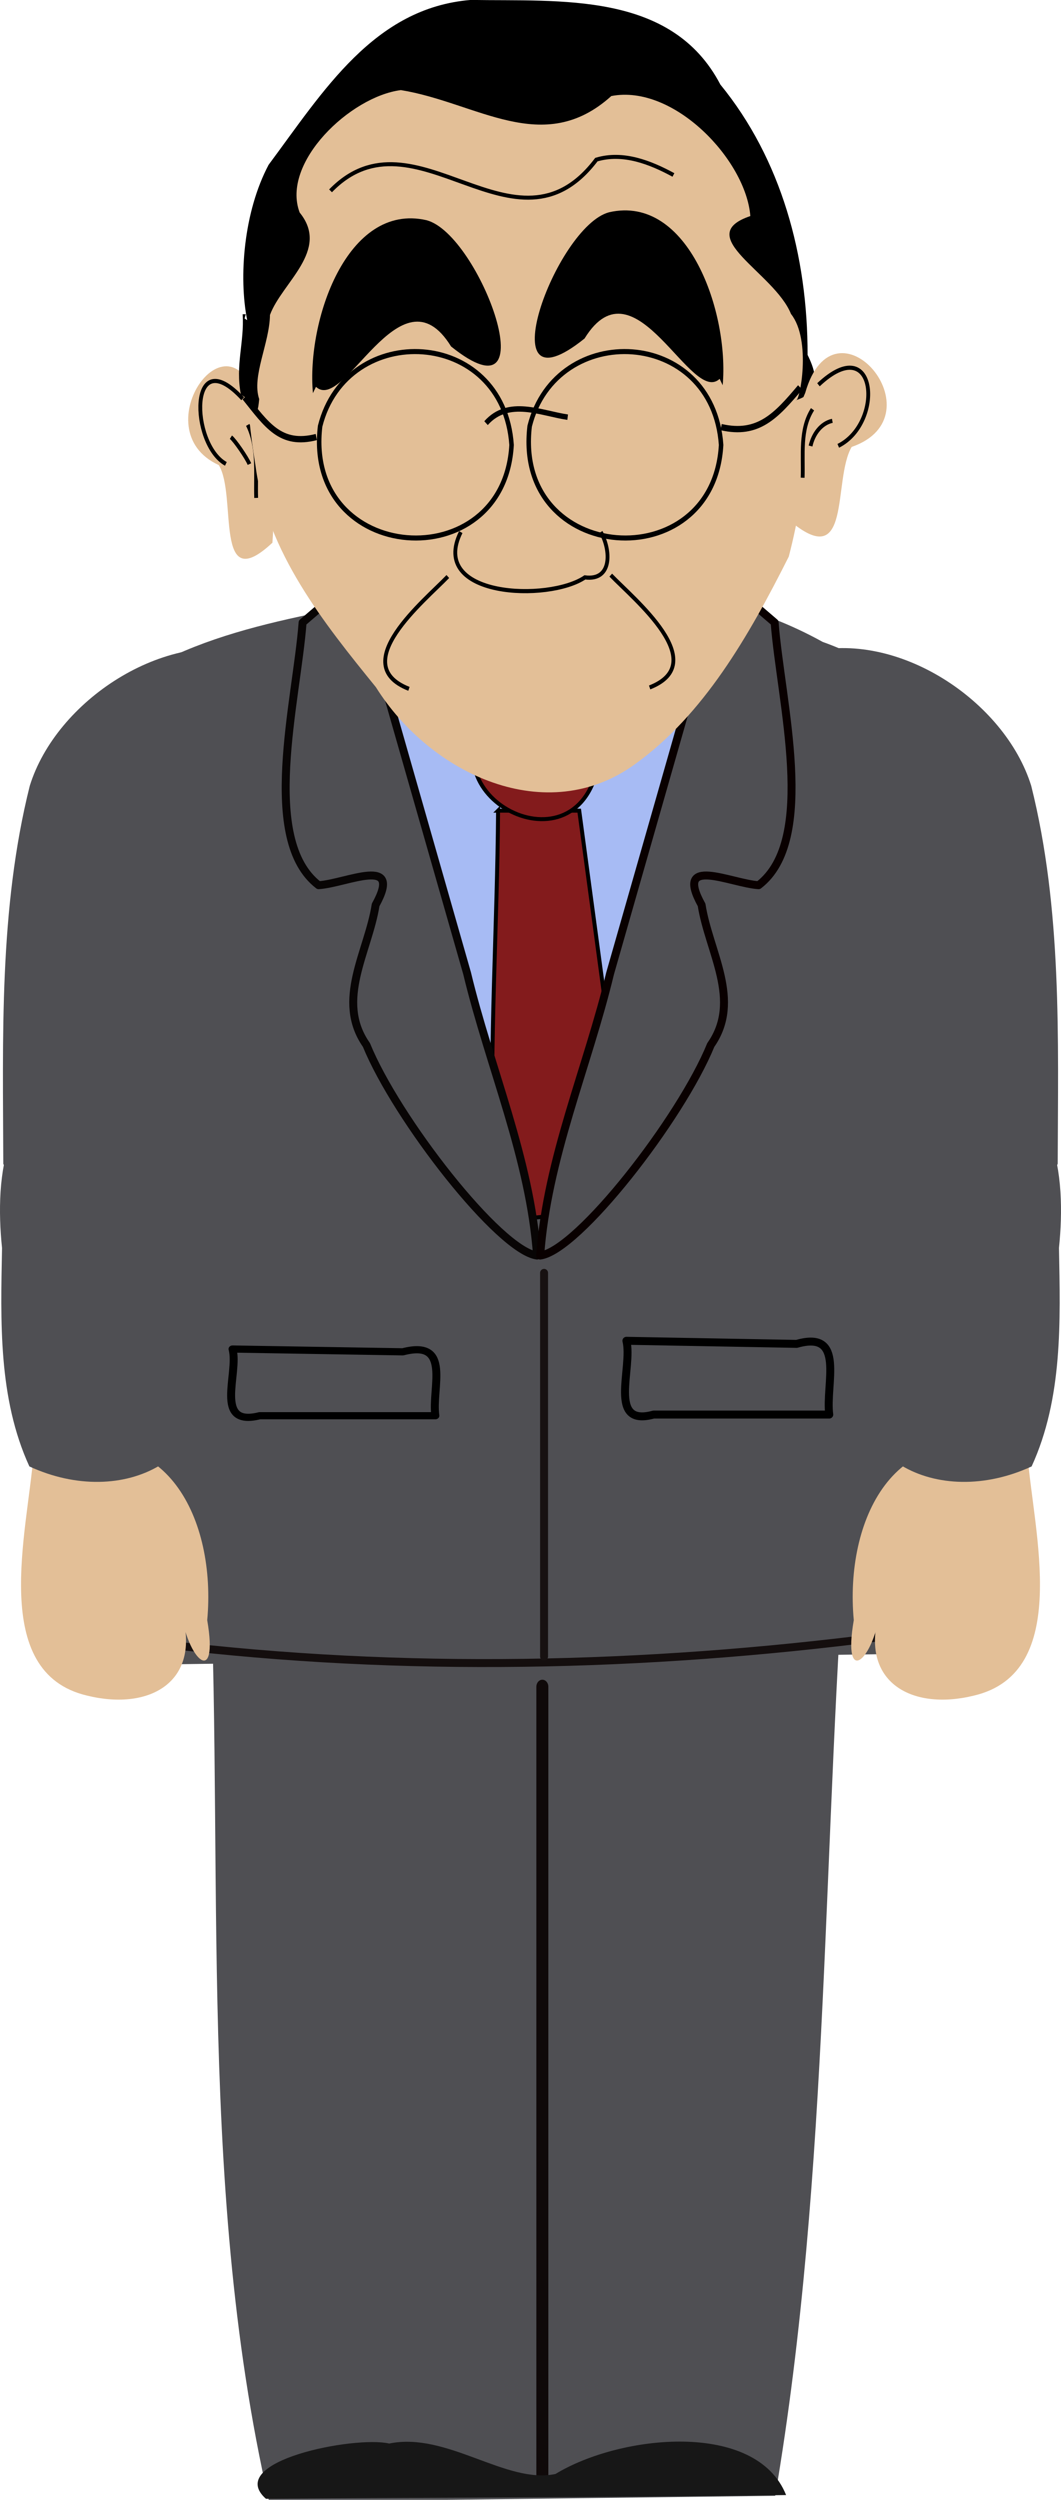 <?xml version="1.0" encoding="UTF-8" standalone="no"?>
<!-- Created with Inkscape (http://www.inkscape.org/) -->

<svg
   xmlns:dc="http://purl.org/dc/elements/1.1/"
   xmlns:cc="http://creativecommons.org/ns#"
   xmlns:rdf="http://www.w3.org/1999/02/22-rdf-syntax-ns#"
   xmlns:svg="http://www.w3.org/2000/svg"
   xmlns="http://www.w3.org/2000/svg"
   xmlns:xlink="http://www.w3.org/1999/xlink"
   xmlns:sodipodi="http://sodipodi.sourceforge.net/DTD/sodipodi-0.dtd"
   xmlns:inkscape="http://www.inkscape.org/namespaces/inkscape"
   width="110.364"
   height="260"
   id="svg2982"
   version="1.1"
   inkscape:version="0.47 r22583"
   sodipodi:docname="gallardon.svg">
  <defs
     id="defs2984">
    <inkscape:perspective
       sodipodi:type="inkscape:persp3d"
       inkscape:vp_x="0 : 526.18109 : 1"
       inkscape:vp_y="0 : 1000 : 0"
       inkscape:vp_z="744.09448 : 526.18109 : 1"
       inkscape:persp3d-origin="372.04724 : 350.78739 : 1"
       id="perspective2990" />
    <inkscape:perspective
       id="perspective2929"
       inkscape:persp3d-origin="0.5 : 0.33333333 : 1"
       inkscape:vp_z="1 : 0.5 : 1"
       inkscape:vp_y="0 : 1000 : 0"
       inkscape:vp_x="0 : 0.5 : 1"
       sodipodi:type="inkscape:persp3d" />
  </defs>
  <sodipodi:namedview
     id="base"
     pagecolor="#ffffff"
     bordercolor="#666666"
     borderopacity="1.0"
     inkscape:pageopacity="0.0"
     inkscape:pageshadow="2"
     inkscape:zoom="1.25"
     inkscape:cx="55.182217"
     inkscape:cy="130"
     inkscape:document-units="px"
     inkscape:current-layer="layer1"
     showgrid="false"
     inkscape:window-width="1024"
     inkscape:window-height="551"
     inkscape:window-x="0"
     inkscape:window-y="26"
     inkscape:window-maximized="1" />
  <g
     inkscape:label="Capa 1"
     inkscape:groupmode="layer"
     id="layer1"
     transform="translate(-377.829,-447.283)">
    <path
       style="color:#000000;fill:#4f4f53;fill-opacity:1;fill-rule:nonzero;stroke:none;marker:none;visibility:visible;display:inline;overflow:visible;enable-background:accumulate"
       d="m 404.22,515.148 c -9.321,-2.409 -20.544,4.997 -23.295,13.87 -3.212,12.836 -2.791,26.185 -2.753,39.311 4.38,10.334 21.015,6.395 22.279,-3.682 2.808,-16.339 3.442,-32.954 3.768,-49.499 z"
       id="path3815" />
    <g
       style="display:inline"
       id="g3890"
       transform="matrix(0.413,0,0,0.487,247.392,357.93)"
       inkscape:export-filename="/home/rgarcia/my.art/south_park_project/characters/textures/gallardon/legs.png"
       inkscape:export-xdpi="299"
       inkscape:export-ydpi="299">
      <path
         style="color:#000000;fill:#4f4f53;fill-opacity:1;fill-rule:nonzero;stroke:none;marker:none;visibility:visible;display:inline;overflow:visible;enable-background:accumulate"
         d="m 367.867,503.667 c 5.162,71.343 -3.158,144.287 15.766,214.151 42.48,-0.438 84.96,-0.876 127.44,-1.314 13.949,-69.588 11.753,-141.094 18.393,-211.523 -53.866,-0.438 -107.732,-0.876 -161.599,-1.314 z"
         id="path3811" />
      <path
         style="fill:none;stroke:#0f0909;stroke-width:3.023;stroke-linecap:round;stroke-linejoin:round;stroke-miterlimit:4;stroke-opacity:1;stroke-dasharray:none"
         d="m 452.425,543.719 c 0,56.423 0,112.846 0,169.269"
         id="path3888" />
      <path
         style="fill:#171717;fill-opacity:1;stroke:none"
         d="m 413.85,705.337 c -8.556,-1.716 -41.747,3.744 -31.036,11.805 43.667,-0.314 87.342,-0.248 131.003,-0.803 -7.512,-15.946 -41.67,-12.979 -58.084,-4.502 -12.415,2.243 -27.326,-9.061 -41.883,-6.5 z"
         id="path3813" />
    </g>
    <g
       style="display:inline"
       id="g3895"
       transform="matrix(0.413,0,0,0.413,247.392,395.023)"
       inkscape:export-filename="/home/rgarcia/my.art/south_park_project/characters/textures/gallardon/body.png"
       inkscape:export-xdpi="299"
       inkscape:export-ydpi="299">
      <path
         style="fill:#4f4f53;fill-opacity:1;stroke:none"
         d="m 337.649,306.596 c 20.876,-20.945 52.495,-24.293 80.128,-30.119 35.09,-4.248 73.413,-5.95 105.269,11.725 24.081,8.505 40.529,29.202 33.482,55.147 -1.278,66.792 -2.797,134.113 -16.553,199.733 -61.311,0.876 -122.622,1.752 -183.933,2.628 -13.064,-78.89 -22.168,-159.044 -18.393,-239.113 z"
         id="path3807" />
      <path
         style="fill:#a7bbf4;fill-opacity:1;stroke:none"
         d="m 408.762,285.166 c 14.245,48.928 28.489,97.855 42.734,146.783 13.935,-48.618 27.87,-97.236 41.805,-145.854 -28.18,-0.31 -56.36,-0.619 -84.539,-0.929 z"
         id="path3869" />
      <path
         style="fill:#831b1c;fill-opacity:1;stroke:#000000;stroke-width:1px;stroke-linecap:butt;stroke-linejoin:miter;stroke-opacity:1"
         d="m 441.277,330.688 c -0.206,29.049 -2.147,58.269 -1.265,87.21 0.967,9.257 2.868,17.421 14.044,14.734 8.476,0.277 11.21,-12.013 17.206,-17.162 3.208,-7.401 -1.512,-16.898 -1.507,-25.145 -2.68,-19.879 -5.361,-39.758 -8.041,-59.636 -6.813,0 -13.625,0 -20.438,0 z"
         id="path3877" />
      <path
         style="fill:#4f4f53;fill-opacity:1;stroke:#080505;stroke-width:2;stroke-linecap:round;stroke-linejoin:round;stroke-miterlimit:4;stroke-opacity:1;stroke-dasharray:none"
         d="m 392.04,283.308 c -1.49,19.762 -10.831,54.74 4.037,66.154 7.057,-0.458 21.331,-7.633 14.357,4.967 -1.836,11.79 -10.199,24.015 -2.314,35.268 7.563,18.55 33.434,51.757 42.968,53.033 -1.74,-24.474 -11.905,-47.336 -17.608,-71.051 -9.478,-33.173 -18.956,-66.346 -28.434,-99.518 -4.335,3.716 -8.671,7.432 -13.006,11.148 z"
         id="path3871" />
      <path
         style="fill:#4f4f53;fill-opacity:1;stroke:#090000;stroke-width:2;stroke-linecap:round;stroke-linejoin:round;stroke-miterlimit:4;stroke-opacity:1;stroke-dasharray:none"
         d="m 510.929,283.308 c 1.49,19.762 10.831,54.74 -4.037,66.154 -7.057,-0.458 -21.331,-7.633 -14.357,4.967 1.836,11.79 10.199,24.015 2.314,35.268 -7.563,18.55 -33.434,51.757 -42.968,53.033 1.74,-24.474 11.905,-47.336 17.608,-71.051 9.478,-33.173 18.956,-66.346 28.434,-99.518 4.335,3.716 8.671,7.432 13.006,11.148 z"
         id="path3873" />
      <path
         style="color:#000000;fill:#831b1c;fill-opacity:1;fill-rule:nonzero;stroke:#000000;stroke-width:1px;stroke-linecap:butt;stroke-linejoin:miter;stroke-miterlimit:4;stroke-opacity:1;stroke-dasharray:none;stroke-dashoffset:0;marker:none;visibility:visible;display:inline;overflow:visible;enable-background:accumulate"
         d="m 442.206,303.746 c -23.231,20.331 17.146,44.032 23.949,16.83 4.978,-15.041 -10.81,-27.971 -23.949,-16.83 z"
         id="path3875" />
      <path
         style="fill:none;stroke:#140e0e;stroke-width:2;stroke-linecap:round;stroke-linejoin:round;stroke-miterlimit:4;stroke-opacity:1;stroke-dasharray:none;display:inline"
         d="m 537.893,538.785 c -59.722,7.675 -120.383,9.048 -180.227,1.858"
         id="path3879" />
      <path
         style="fill:none;stroke:#171111;stroke-width:2;stroke-linecap:round;stroke-linejoin:round;stroke-miterlimit:4;stroke-opacity:1;stroke-dasharray:none"
         d="m 452.857,447.085 c 0,32.205 0,64.411 0,96.616"
         id="path3882" />
      <path
         style="fill:none;stroke:#000000;stroke-width:2;stroke-linecap:round;stroke-linejoin:round;stroke-miterlimit:4;stroke-opacity:1;stroke-dasharray:none"
         d="m 473.594,464.192 c 1.665,6.808 -4.88,21.826 6.839,18.58 14.752,0 29.504,0 44.256,0 -1.025,-7.613 4.219,-21.382 -8.206,-17.8 -14.296,-0.26 -28.593,-0.52 -42.889,-0.78 z"
         id="path3884" />
      <use
         height="744.094"
         width="1052.362"
         transform="matrix(1,0,0,0.904,-99.205,46.637)"
         id="use3886"
         xlink:href="#path3884"
         y="0"
         x="0" />
    </g>
    <path
       style="fill:#e3bf97;fill-opacity:1;stroke:none;display:inline"
       d="m 381.308,598.618 c -0.601,7.949 -4.647,22.623 5.584,25.021 6.681,1.643 12.061,-1.598 9.737,-8.933 0.671,5.244 3.968,8.177 2.755,1.083 0.955,-10.304 -4.15,-21.343 -16.303,-17.331 l -1.772,0.16 0,0 z"
       id="path3819" />
    <path
       style="color:#000000;fill:#4f4f53;fill-opacity:1;fill-rule:nonzero;stroke:none;marker:none;visibility:visible;display:inline;overflow:visible;enable-background:accumulate"
       d="m 380.886,599.802 c 9.667,4.477 20.407,-0.644 18.179,-12.278 -0.131,-10.528 3.567,-27.412 -11.467,-28.43 -9.382,0.932 -10.329,10.469 -9.558,17.989 -0.143,7.62 -0.408,15.627 2.845,22.719 z"
       id="path3817" />
    <use
       style="display:inline"
       x="0"
       y="0"
       xlink:href="#path3815"
       id="use3907"
       transform="matrix(-1,0,0,1,866.022,-1.5608464e-6)"
       width="1052.362"
       height="744.094"
       inkscape:export-filename="/home/rgarcia/my.art/south_park_project/characters/textures/zp/arm_l.png"
       inkscape:export-xdpi="299"
       inkscape:export-ydpi="299" />
    <use
       style="display:inline"
       x="0"
       y="0"
       xlink:href="#path3819"
       id="use3909"
       transform="matrix(-1,0,0,1,866.022,-1.5608464e-6)"
       width="1052.362"
       height="744.094"
       inkscape:export-filename="/home/rgarcia/my.art/south_park_project/characters/textures/zp/hand1_l.png"
       inkscape:export-xdpi="299"
       inkscape:export-ydpi="299" />
    <use
       style="display:inline"
       x="0"
       y="0"
       xlink:href="#path3817"
       id="use3911"
       transform="matrix(-1,0,0,1,866.022,-1.5608464e-6)"
       width="1052.362"
       height="744.094"
       inkscape:export-filename="/home/rgarcia/my.art/south_park_project/characters/textures/zp/forearm_l.png"
       inkscape:export-xdpi="299"
       inkscape:export-ydpi="299" />
    <g
       style="display:inline"
       id="g9251"
       transform="matrix(0.407,0,0,0.413,369.799,384.906)"
       inkscape:export-filename="/home/rgarcia/my.art/south_park_project/characters/textures/gallardon/head.png"
       inkscape:export-xdpi="299"
       inkscape:export-ydpi="299">
      <g
         transform="matrix(0.937,0,0,1,-262.825,154)"
         id="g9197">
        <g
           transform="translate(117,-123)"
           id="g9223">
          <g
             transform="translate(-250.5,-54)"
             id="g9161">
            <g
               id="g3449"
               transform="translate(0,-10)">
              <path
                 style="fill:#e3bf97;fill-opacity:1;stroke:none;display:inline"
                 d="m 505.502,286.636 c -6.932,-26.704 -31.964,5.601 -10.779,14.517 5.1,7.655 -1.515,33.483 14.637,19.553 0.884,-11.461 0.223,-23.22 -3.858,-34.07 z"
                 id="path3780-1" />
              <path
                 style="fill:none;stroke:#000000;stroke-width:1.041px;stroke-linecap:butt;stroke-linejoin:miter;stroke-opacity:1;display:inline"
                 d="m 502.628,291.038 c 3.04,5.676 2.085,12.241 2.297,18.388"
                 id="path4230-9" />
              <path
                 style="fill:none;stroke:#000000;stroke-width:1.041px;stroke-linecap:butt;stroke-linejoin:miter;stroke-opacity:1;display:inline"
                 d="m 503.088,300.91 c -0.69,-1.577 -4.058,-6.093 -5.052,-6.775"
                 id="path4232-7" />
              <path
                 style="fill:none;stroke:#000000;stroke-width:1.041px;stroke-linecap:butt;stroke-linejoin:miter;stroke-opacity:1;display:inline"
                 d="m 501.251,284.457 c -14.787,-14.804 -14.355,11.385 -4.593,16.399"
                 id="path4234-1" />
            </g>
            <path
               style="fill:#e3bf97;fill-opacity:1;stroke:none"
               d="m 502.83,267.384 c -2.33,-28.133 7.701,-56.809 30.909,-73.886 28.908,-22.466 80.481,-24.827 100.611,10.526 21.455,31.985 26.189,73.453 15.85,110.179 -11.026,20.25 -23.26,39.787 -41.747,52.14 -24.207,16.422 -55.956,2.721 -70.877,-19.258 -14.161,-16.105 -29.714,-33.969 -32.828,-55.729 -1.358,-7.896 -2.503,-15.942 -1.918,-23.971 z"
               id="path3386" />
            <path
               style="fill:none;stroke:#000000;stroke-width:1.041px;stroke-linecap:butt;stroke-linejoin:miter;stroke-opacity:1"
               d="m 560.736,308.031 c -8.87,16.467 23.962,17.598 33.85,11.407 7.572,0.932 7.091,-6.973 4.334,-11.407"
               id="path3388" />
            <path
               style="fill:#000000;fill-opacity:1;stroke:none"
               d="m 520.405,273.041 c -1.784,-18.145 9.285,-48.134 30.984,-43.551 14.621,3.535 33.608,51.776 6.695,31.794 -13.915,-20.83 -29.344,17.744 -37.096,9.928 l 0.334,0.062"
               id="path3390" />
            <path
               style="fill:none;stroke:#000000;stroke-width:1.041px;stroke-linecap:butt;stroke-linejoin:miter;stroke-opacity:1"
               d="m 557.2,319.224 c -6.3,6.065 -27.689,22.094 -10.607,28.284"
               id="path3392" />
            <path
               style="fill:#000000;fill-opacity:1;stroke:none"
               d="m 501.236,253.172 c 0.501,7.096 -2.04,12.766 -0.477,20.241 3.919,1.82 4.349,7.443 4.991,1.125 -2.103,-5.74 2.837,-14.076 2.941,-21.195 3.228,-8.137 16.492,-16.259 8.096,-25.783 -5.128,-12.559 13.818,-29.213 27.611,-30.836 20.716,3.091 38.788,17.001 57.393,1.496 17.026,-3.054 36.722,16.093 37.924,30.225 -16.087,5.022 6.537,14.213 11.086,24.653 5.701,6.593 2.346,22.427 1.335,21.744 3.919,-1.273 7.573,-3.339 3.192,-11.433 0.043,-24.916 -7.172,-49.302 -23.794,-68.086 -13.313,-23.541 -43.749,-20.891 -68.047,-21.306 -26.395,1.975 -40.211,22.95 -55.166,41.516 -6.788,11.814 -8.203,28.196 -5.848,39.127 l -0.714,-0.426 0.328,-1.074"
               id="path3394" />
            <path
               style="fill:none;stroke:#000000;stroke-width:1.041px;stroke-linecap:butt;stroke-linejoin:miter;stroke-opacity:1;display:inline"
               d="m 601.642,318.87 c 6.3,6.065 27.689,22.094 10.607,28.284"
               id="path3392-7" />
            <g
               id="g4229"
               transform="matrix(-1,0,0,1,1160.5,0)">
              <path
                 style="fill:#e3bf97;fill-opacity:1;stroke:none;display:inline"
                 d="m 505.818,272.974 c -8.018,-25.919 -37.057,5.786 -12.671,13.613 5.299,8.381 -0.256,32.145 17.206,18.336 1.073,-10.812 0.18,-22.023 -4.535,-31.949 z"
                 id="path4231" />
              <path
                 style="fill:none;stroke:#000000;stroke-width:1.041px;stroke-linecap:butt;stroke-linejoin:miter;stroke-opacity:1;display:inline"
                 d="m 502.202,270.931 c -15.88,-13.796 -18.023,9.561 -5.399,15.379"
                 id="path4237" />
              <path
                 style="fill:none;stroke:#000000;stroke-width:1.041px;stroke-linecap:butt;stroke-linejoin:miter;stroke-opacity:1;display:inline"
                 d="m 503.822,277.102 c 3.509,5.104 2.483,11.461 2.7,17.243"
                 id="path4233" />
              <path
                 style="fill:none;stroke:#000000;stroke-width:1.041px;stroke-linecap:butt;stroke-linejoin:miter;stroke-opacity:1;display:inline"
                 d="m 504.362,286.359 c -0.702,-2.934 -2.79,-5.699 -5.939,-6.353"
                 id="path4235" />
            </g>
            <path
               style="fill:#000000;fill-opacity:1;stroke:none"
               d="m 632.17,271.041 c 1.784,-18.145 -9.285,-48.134 -30.984,-43.551 -14.621,3.535 -33.608,51.776 -6.695,31.794 13.915,-20.83 29.344,17.744 37.096,9.928 l -0.334,0.062"
               id="path9159" />
          </g>
          <g
             transform="matrix(0.968,0,0,1,-233.185,-54.5)"
             id="g9190">
            <path
               style="color:#000000;fill:none;stroke:#000000;stroke-width:1.27;stroke-linecap:round;stroke-linejoin:round;stroke-miterlimit:4;stroke-opacity:1;stroke-dasharray:none;marker:none;visibility:visible;display:inline;overflow:visible;enable-background:accumulate"
               d="m 575.696,286.594 c -2.111,33.695 -58.555,30.114 -53.946,-4.736 7.511,-26.698 51.676,-24.786 53.946,4.736 z"
               id="path9180" />
            <use
               x="0"
               y="0"
               xlink:href="#path9180"
               id="use9182"
               transform="translate(59.042,0)"
               width="1052.362"
               height="744.094" />
            <path
               style="fill:none;stroke:#000000;stroke-width:1.587;stroke-linecap:butt;stroke-linejoin:miter;stroke-miterlimit:4;stroke-opacity:1;stroke-dasharray:none"
               d="m 520.68,284.594 c -10.121,2.337 -14.018,-3.129 -20.18,-10"
               id="path9184" />
            <path
               style="fill:none;stroke:#000000;stroke-width:1.376;stroke-linecap:butt;stroke-linejoin:miter;stroke-miterlimit:4;stroke-opacity:1;stroke-dasharray:none"
               d="m 568.5,281.094 c 6.321,-6.376 15.511,-2.473 23,-1.5"
               id="path9186" />
            <path
               style="fill:none;stroke:#000000;stroke-width:1.587;stroke-linecap:butt;stroke-linejoin:miter;stroke-miterlimit:4;stroke-opacity:1;stroke-dasharray:none"
               d="m 634.755,282.094 c 10.433,2.154 15.515,-2.862 22.245,-10"
               id="path9188" />
          </g>
        </g>
      </g>
      <path
         style="fill:none;stroke:#000000;stroke-width:1.008px;stroke-linecap:butt;stroke-linejoin:miter;stroke-opacity:1"
         d="m 104.209,199.094 c 21.606,-21.901 47.205,19.175 67.937,-7.861 6.801,-2.007 13.762,0.685 19.693,3.861"
         id="path9249" />
    </g>
  </g>
</svg>
